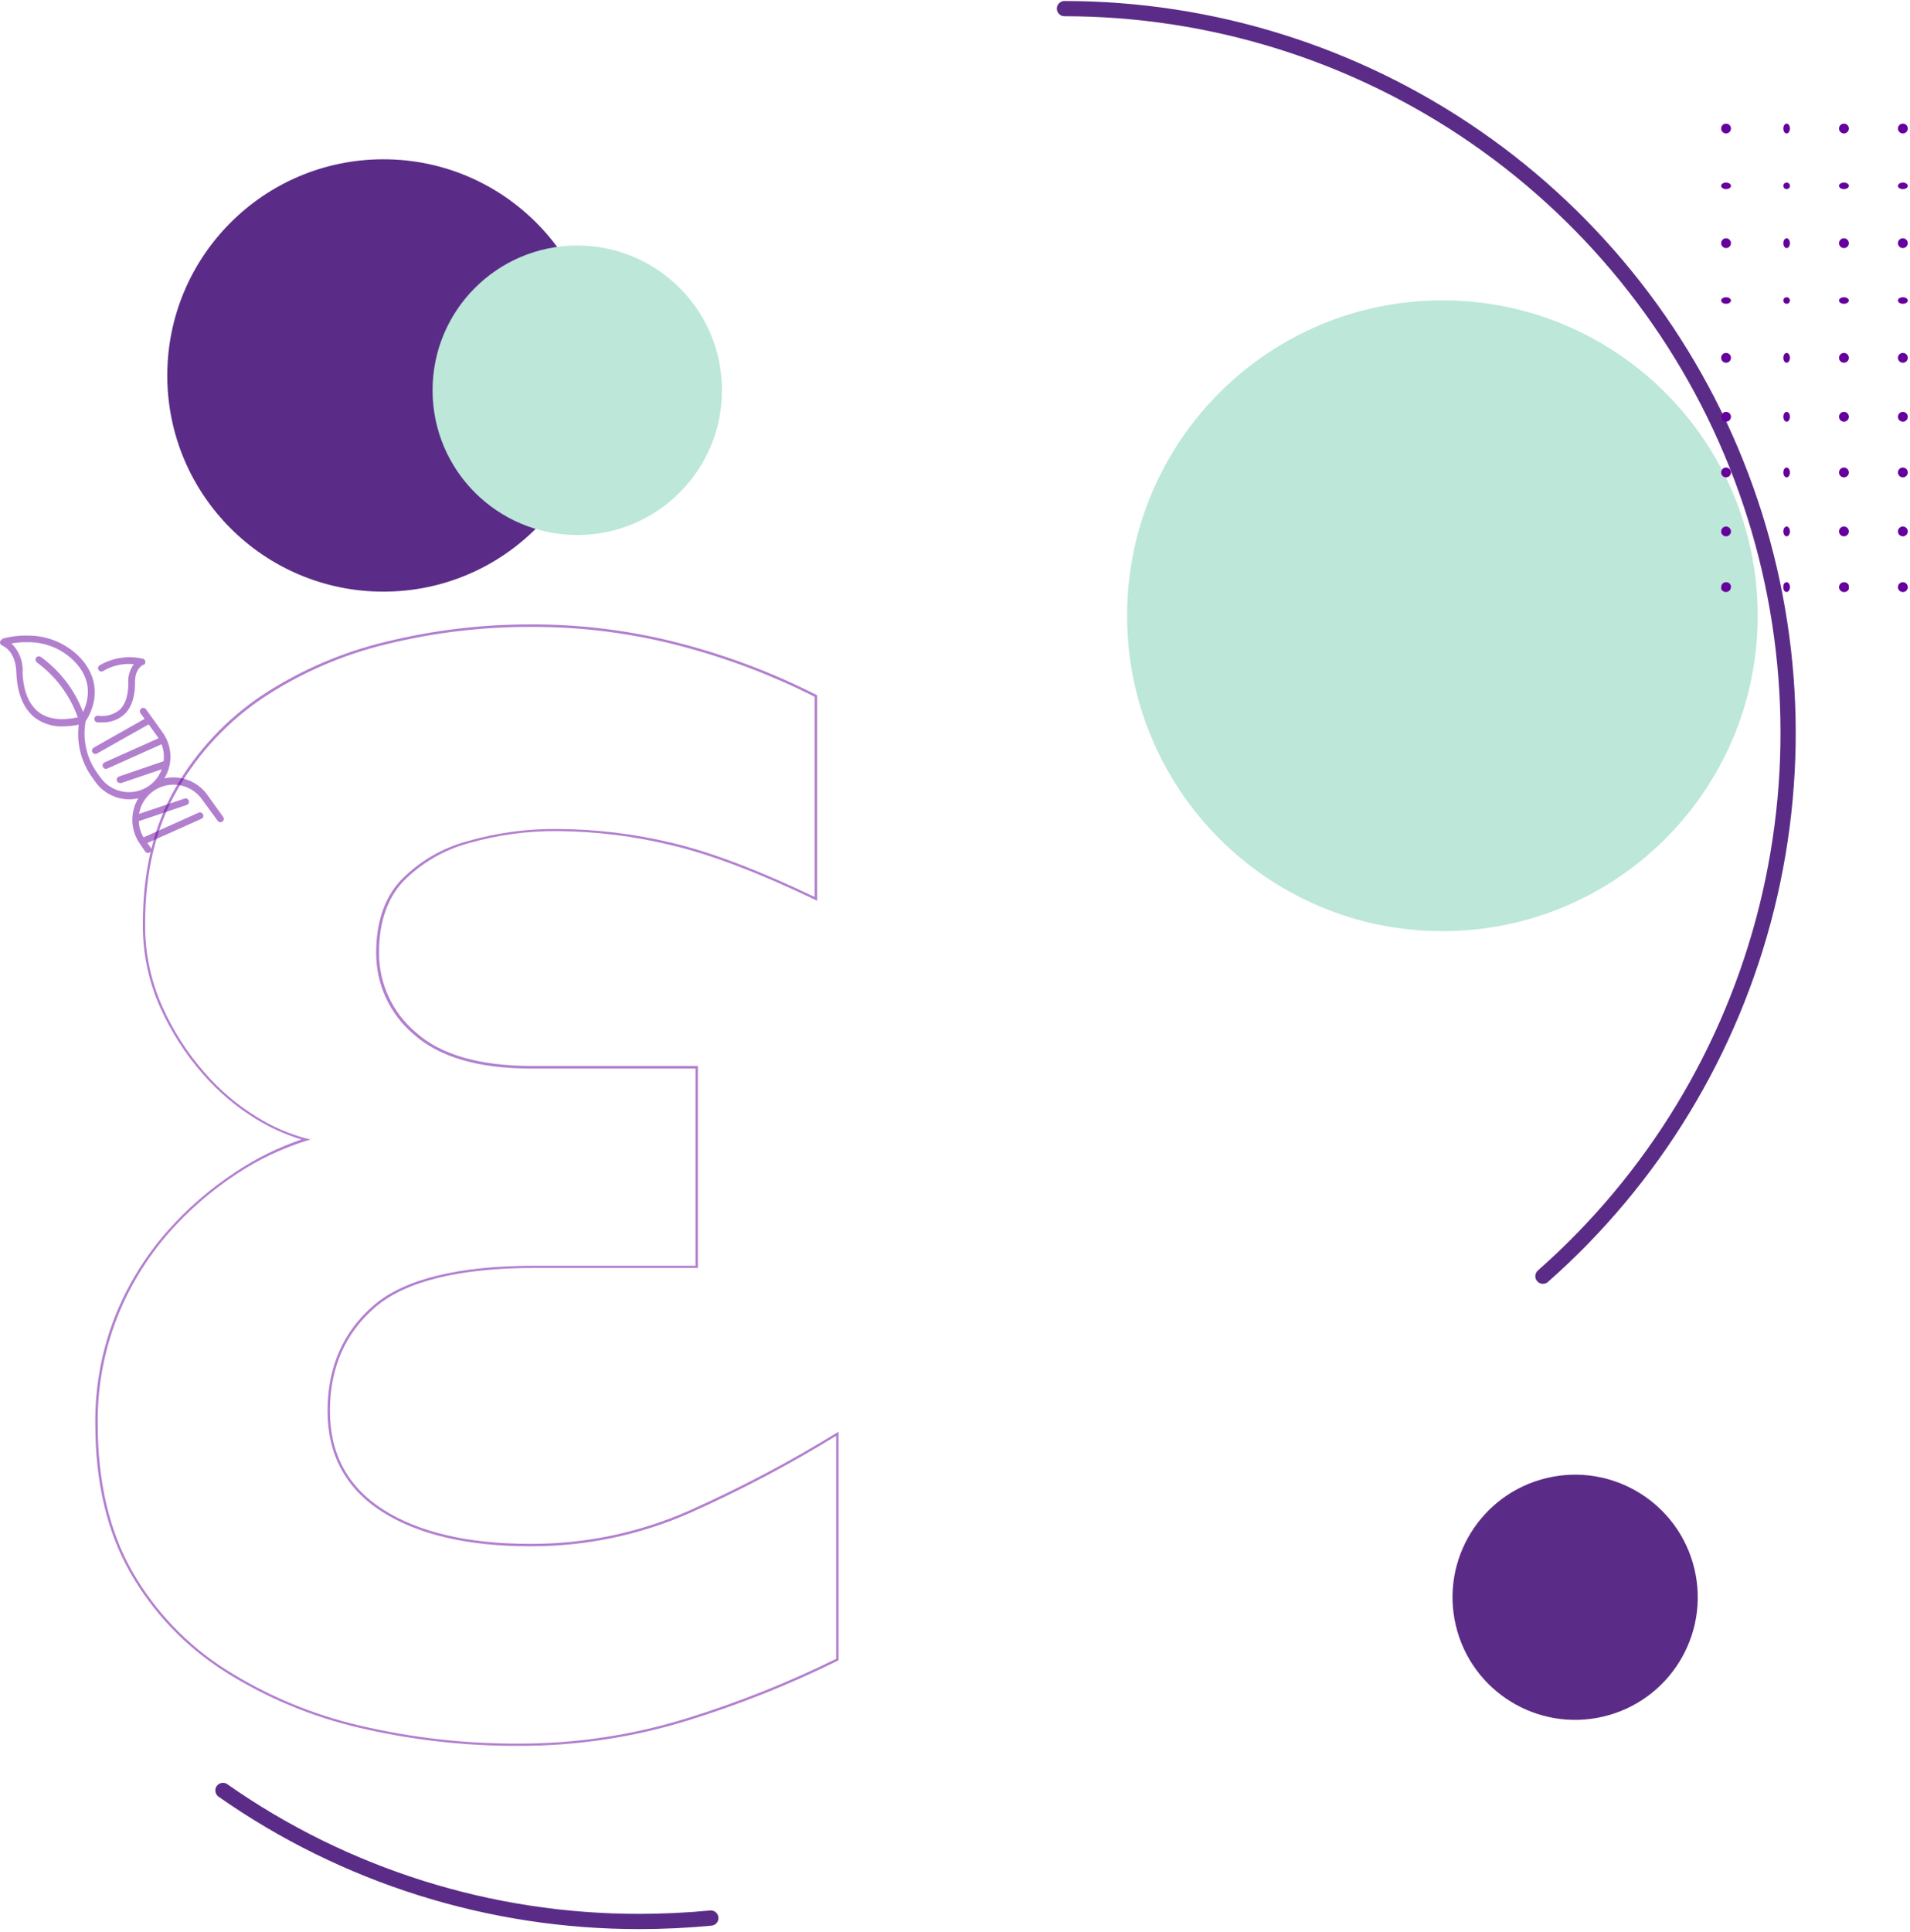 <svg width="627" height="634" viewBox="0 0 627 634" fill="none" xmlns="http://www.w3.org/2000/svg">
<g opacity="0.5">
<path d="M170.197 572.932C189.074 572.985 207.849 570.17 225.88 564.584C242.765 559.36 259.207 552.799 275.051 544.966L275.268 544.849V469.832L274.684 470.199C259.162 479.738 243.032 488.249 226.398 495.678C209.888 502.999 192.014 506.737 173.954 506.647C153.718 506.647 137.539 502.874 125.852 495.444C114.164 488.014 108.304 477.078 108.304 463.02C108.304 448.961 113.313 437.441 123.214 428.959C133.115 420.477 150.729 416.103 175.557 416.103H229.102V349.818H174.488C157.491 349.818 144.752 346.145 136.638 338.915C132.795 335.702 129.708 331.681 127.595 327.139C125.483 322.596 124.397 317.644 124.416 312.635C124.416 302.768 127.087 294.904 132.363 289.26C138.234 283.281 145.585 278.965 153.668 276.755C163.223 274.002 173.127 272.653 183.07 272.747C195.696 272.847 208.269 274.404 220.537 277.389C233.327 280.411 249.205 286.455 267.705 295.338L268.256 295.605V228.168L268.055 228.068C254.069 220.974 239.372 215.378 224.21 211.371C207.98 207.045 191.252 204.872 174.455 204.91C158.417 204.865 142.433 206.765 126.854 210.57C112.391 214.005 98.635 219.926 86.198 228.068C74.447 235.877 64.664 246.301 57.614 258.522C50.484 270.844 46.894 285.871 46.894 303.035C46.777 312.52 48.713 321.918 52.571 330.584C56.134 338.517 60.855 345.877 66.579 352.423C71.62 358.254 77.541 363.262 84.127 367.266C88.774 370.12 93.768 372.364 98.987 373.944C91.365 376.549 84.109 380.123 77.399 384.58C68.988 390.077 61.366 396.694 54.742 404.248C47.546 412.466 41.803 421.85 37.761 431.998C33.341 443.24 31.141 455.232 31.283 467.311C31.283 486.278 35.107 502.59 42.62 515.83C50.129 529.069 60.769 540.266 73.609 548.439C87.26 557.091 102.276 563.374 118.021 567.022C135.123 571.02 152.634 573.004 170.197 572.932ZM274.483 544.381C258.743 552.148 242.413 558.657 225.646 563.849C207.693 569.426 188.997 572.241 170.197 572.198C152.696 572.266 135.247 570.288 118.205 566.304C102.549 562.681 87.618 556.438 74.043 547.838C61.307 539.732 50.753 528.628 43.305 515.497C35.858 502.373 32.085 486.178 32.085 467.361C31.929 455.368 34.107 443.46 38.496 432.298C42.479 422.239 48.142 412.929 55.243 404.766C61.815 397.268 69.376 390.696 77.716 385.231C84.778 380.569 92.454 376.911 100.523 374.362L101.942 373.944L100.49 373.61C94.846 372.093 89.457 369.752 84.495 366.665C77.979 362.712 72.125 357.759 67.147 351.989C61.456 345.49 56.773 338.173 53.256 330.283C49.444 321.723 47.53 312.438 47.646 303.068C47.646 286.038 51.235 271.211 58.331 258.973C65.335 246.849 75.049 236.511 86.715 228.769C99.05 220.679 112.692 214.788 127.037 211.355C142.558 207.569 158.48 205.68 174.455 205.728C191.184 205.679 207.847 207.841 224.01 212.156C239.016 216.127 253.565 221.656 267.421 228.652V294.353C249.055 285.587 233.393 279.626 220.671 276.621C208.328 273.649 195.683 272.114 182.987 272.046C172.964 271.946 162.981 273.307 153.351 276.087C145.11 278.315 137.616 282.708 131.645 288.809C126.219 294.586 123.481 302.617 123.481 312.702C123.459 317.821 124.565 322.882 126.721 327.525C128.876 332.168 132.029 336.28 135.953 339.566C144.301 346.93 157.141 350.67 174.355 350.67H228.318V415.385H175.557C150.512 415.385 132.747 419.743 122.696 428.358C112.645 436.973 107.519 448.661 107.519 463.02C107.519 477.379 113.547 488.549 125.418 496.095C137.289 503.642 153.568 507.432 173.954 507.432C192.129 507.525 210.117 503.764 226.732 496.396C243.177 489.039 259.128 480.623 274.483 471.201V544.381Z" fill="#66009D"/>
</g>
<path d="M125.857 194.16C86.676 194.16 54.913 162.398 54.913 123.217C54.913 84.036 86.676 52.273 125.857 52.273C165.038 52.273 196.8 84.036 196.8 123.217C196.8 162.398 165.038 194.16 125.857 194.16Z" fill="#5B2C87"/>
<path d="M189.5 175.57C163.266 175.57 142 154.304 142 128.07C142 101.837 163.266 80.57 189.5 80.57C215.733 80.57 237 101.837 237 128.07C237 154.304 215.733 175.57 189.5 175.57Z" fill="#BCE7D9"/>
<path d="M473.5 305.57C416.339 305.57 370 259.232 370 202.07C370 144.909 416.339 98.57 473.5 98.57C530.661 98.57 577 144.909 577 202.07C577 259.232 530.661 305.57 473.5 305.57Z" fill="#BCE7D9"/>
<path d="M506.5 418.814C542.706 386.889 568.333 344.695 579.974 297.847C591.615 250.998 588.717 201.716 571.665 156.555C554.614 111.394 524.217 72.496 484.519 45.035C444.822 17.574 397.705 2.852 349.436 2.828" stroke="#5B2C87" stroke-width="5" stroke-miterlimit="10" stroke-linecap="round"/>
<path d="M477.902 533.418C472.796 511.795 486.194 490.128 507.828 485.025C529.462 479.921 551.14 493.313 556.246 514.936C561.352 536.559 547.953 558.225 526.319 563.329C504.685 568.432 483.008 555.04 477.902 533.418Z" fill="#5B2C87"/>
<path d="M73.187 587.574C113.195 615.62 160.996 630.644 209.983 630.57C217.52 630.57 225.659 630.196 233.347 629.448" stroke="#5B2C87" stroke-width="5" stroke-miterlimit="10" stroke-linecap="round"/>
<path d="M626.27 174.395C626.27 173.968 626.1 173.558 625.797 173.255C625.495 172.953 625.085 172.783 624.657 172.783C624.229 172.783 623.819 172.953 623.517 173.255C623.215 173.558 623.045 173.968 623.045 174.395C623.045 174.823 623.215 175.233 623.517 175.535C623.819 175.838 624.229 176.008 624.657 176.008C625.085 176.008 625.495 175.838 625.797 175.535C626.1 175.233 626.27 174.823 626.27 174.395Z" fill="#66009D"/>
<path d="M626.27 155.047C626.27 154.619 626.1 154.209 625.797 153.907C625.495 153.605 625.085 153.435 624.657 153.435C624.229 153.435 623.819 153.605 623.517 153.907C623.215 154.209 623.045 154.619 623.045 155.047C623.045 155.475 623.215 155.885 623.517 156.187C623.819 156.49 624.229 156.659 624.657 156.659C625.085 156.659 625.495 156.49 625.797 156.187C626.1 155.885 626.27 155.475 626.27 155.047Z" fill="#66009D"/>
<path d="M626.27 136.774C626.27 136.346 626.1 135.936 625.797 135.634C625.495 135.331 625.085 135.161 624.657 135.161C624.229 135.161 623.819 135.331 623.517 135.634C623.215 135.936 623.045 136.346 623.045 136.774C623.045 137.201 623.215 137.611 623.517 137.914C623.819 138.216 624.229 138.386 624.657 138.386C625.085 138.386 625.495 138.216 625.797 137.914C626.1 137.611 626.27 137.201 626.27 136.774Z" fill="#66009D"/>
<path d="M626.27 117.425C626.27 116.998 626.1 116.588 625.797 116.285C625.495 115.983 625.085 115.813 624.657 115.813C624.229 115.813 623.819 115.983 623.517 116.285C623.215 116.588 623.045 116.998 623.045 117.425C623.045 117.853 623.215 118.263 623.517 118.566C623.819 118.868 624.229 119.038 624.657 119.038C625.085 119.038 625.495 118.868 625.797 118.566C626.1 118.263 626.27 117.853 626.27 117.425Z" fill="#66009D"/>
<path d="M626.27 98.615C626.27 98.33 626.1 98.056 625.797 97.855C625.495 97.653 625.085 97.54 624.657 97.54C624.229 97.54 623.819 97.653 623.517 97.855C623.215 98.056 623.045 98.33 623.045 98.615C623.045 98.9 623.215 99.173 623.517 99.375C623.819 99.576 624.229 99.69 624.657 99.69C625.085 99.69 625.495 99.576 625.797 99.375C626.1 99.173 626.27 98.9 626.27 98.615Z" fill="#66009D"/>
<path d="M626.27 79.804C626.27 79.376 626.1 78.966 625.797 78.664C625.495 78.362 625.085 78.192 624.657 78.192C624.229 78.192 623.819 78.362 623.517 78.664C623.215 78.966 623.045 79.376 623.045 79.804C623.045 80.232 623.215 80.642 623.517 80.944C623.819 81.246 624.229 81.416 624.657 81.416C625.085 81.416 625.495 81.246 625.797 80.944C626.1 80.642 626.27 80.232 626.27 79.804Z" fill="#66009D"/>
<path d="M626.27 60.993C626.27 60.708 626.1 60.435 625.797 60.233C625.495 60.032 625.085 59.918 624.657 59.918C624.229 59.918 623.819 60.032 623.517 60.233C623.215 60.435 623.045 60.708 623.045 60.993C623.045 61.278 623.215 61.552 623.517 61.753C623.819 61.955 624.229 62.068 624.657 62.068C625.085 62.068 625.495 61.955 625.797 61.753C626.1 61.552 626.27 61.278 626.27 60.993Z" fill="#66009D"/>
<path d="M626.27 42.182C626.27 41.755 626.1 41.345 625.797 41.042C625.495 40.74 625.085 40.57 624.657 40.57C624.229 40.57 623.819 40.74 623.517 41.042C623.215 41.345 623.045 41.755 623.045 42.182C623.045 42.61 623.215 43.02 623.517 43.322C623.819 43.625 624.229 43.795 624.657 43.795C625.085 43.795 625.495 43.625 625.797 43.322C626.1 43.02 626.27 42.61 626.27 42.182Z" fill="#66009D"/>
<path d="M624.657 194.28H624.983C625.085 194.261 625.183 194.227 625.275 194.177L625.549 194.039L625.789 193.832C625.941 193.684 626.062 193.507 626.144 193.312C626.227 193.116 626.269 192.906 626.27 192.694C626.259 192.262 626.088 191.849 625.789 191.538L625.549 191.331L625.275 191.193C625.183 191.144 625.085 191.109 624.983 191.09C624.642 191.019 624.288 191.061 623.973 191.209C623.658 191.358 623.399 191.605 623.235 191.913C623.071 192.222 623.011 192.575 623.063 192.921C623.115 193.267 623.277 193.586 623.525 193.832C623.674 193.979 623.851 194.095 624.046 194.172C624.24 194.249 624.448 194.286 624.657 194.28Z" fill="#66009D"/>
<path d="M606.921 174.395C606.921 173.968 606.751 173.558 606.449 173.255C606.146 172.953 605.736 172.783 605.309 172.783C604.881 172.783 604.471 172.953 604.169 173.255C603.866 173.558 603.696 173.968 603.696 174.395C603.696 174.823 603.866 175.233 604.169 175.535C604.471 175.838 604.881 176.008 605.309 176.008C605.736 176.008 606.146 175.838 606.449 175.535C606.751 175.233 606.921 174.823 606.921 174.395Z" fill="#66009D"/>
<path d="M606.921 155.047C606.921 154.619 606.751 154.209 606.449 153.907C606.146 153.605 605.736 153.435 605.309 153.435C604.881 153.435 604.471 153.605 604.169 153.907C603.866 154.209 603.696 154.619 603.696 155.047C603.696 155.475 603.866 155.885 604.169 156.187C604.471 156.49 604.881 156.659 605.309 156.659C605.736 156.659 606.146 156.49 606.449 156.187C606.751 155.885 606.921 155.475 606.921 155.047Z" fill="#66009D"/>
<path d="M606.921 136.774C606.921 136.346 606.751 135.936 606.449 135.634C606.146 135.331 605.736 135.161 605.309 135.161C604.881 135.161 604.471 135.331 604.169 135.634C603.866 135.936 603.696 136.346 603.696 136.774C603.696 137.201 603.866 137.611 604.169 137.914C604.471 138.216 604.881 138.386 605.309 138.386C605.736 138.386 606.146 138.216 606.449 137.914C606.751 137.611 606.921 137.201 606.921 136.774Z" fill="#66009D"/>
<path d="M606.921 117.425C606.921 116.998 606.751 116.588 606.449 116.285C606.146 115.983 605.736 115.813 605.309 115.813C604.881 115.813 604.471 115.983 604.169 116.285C603.866 116.588 603.696 116.998 603.696 117.425C603.696 117.853 603.866 118.263 604.169 118.566C604.471 118.868 604.881 119.038 605.309 119.038C605.736 119.038 606.146 118.868 606.449 118.566C606.751 118.263 606.921 117.853 606.921 117.425Z" fill="#66009D"/>
<path d="M606.921 98.615C606.921 98.33 606.751 98.056 606.449 97.855C606.146 97.653 605.736 97.54 605.309 97.54C604.881 97.54 604.471 97.653 604.169 97.855C603.866 98.056 603.696 98.33 603.696 98.615C603.696 98.9 603.866 99.173 604.169 99.375C604.471 99.576 604.881 99.69 605.309 99.69C605.736 99.69 606.146 99.576 606.449 99.375C606.751 99.173 606.921 98.9 606.921 98.615Z" fill="#66009D"/>
<path d="M606.921 79.804C606.921 79.376 606.751 78.966 606.449 78.664C606.146 78.362 605.736 78.192 605.309 78.192C604.881 78.192 604.471 78.362 604.169 78.664C603.866 78.966 603.696 79.376 603.696 79.804C603.696 80.232 603.866 80.642 604.169 80.944C604.471 81.246 604.881 81.416 605.309 81.416C605.736 81.416 606.146 81.246 606.449 80.944C606.751 80.642 606.921 80.232 606.921 79.804Z" fill="#66009D"/>
<path d="M606.921 60.993C606.921 60.708 606.751 60.435 606.449 60.233C606.146 60.032 605.736 59.918 605.309 59.918C604.881 59.918 604.471 60.032 604.169 60.233C603.866 60.435 603.696 60.708 603.696 60.993C603.696 61.278 603.866 61.552 604.169 61.753C604.471 61.955 604.881 62.068 605.309 62.068C605.736 62.068 606.146 61.955 606.449 61.753C606.751 61.552 606.921 61.278 606.921 60.993Z" fill="#66009D"/>
<path d="M606.921 42.182C606.921 41.755 606.751 41.345 606.449 41.042C606.146 40.74 605.736 40.57 605.309 40.57C604.881 40.57 604.471 40.74 604.169 41.042C603.866 41.345 603.696 41.755 603.696 42.182C603.696 42.61 603.866 43.02 604.169 43.322C604.471 43.625 604.881 43.795 605.309 43.795C605.736 43.795 606.146 43.625 606.449 43.322C606.751 43.02 606.921 42.61 606.921 42.182Z" fill="#66009D"/>
<path d="M605.364 194.281H605.683L606.003 194.177L606.287 194.039C606.383 193.979 606.472 193.91 606.553 193.831C606.627 193.758 606.693 193.677 606.748 193.589C606.814 193.505 606.868 193.412 606.908 193.313C606.916 193.209 606.916 193.105 606.908 193.001C606.925 192.898 606.925 192.793 606.908 192.69C606.925 192.581 606.925 192.471 606.908 192.362C606.918 192.264 606.918 192.165 606.908 192.068C606.869 191.963 606.815 191.864 606.748 191.774C606.693 191.686 606.627 191.605 606.553 191.532L606.287 191.324L606.003 191.186L605.683 191.082C605.472 191.048 605.256 191.048 605.045 191.082L604.725 191.186L604.441 191.324L604.193 191.532C604.036 191.681 603.911 191.86 603.826 192.058C603.74 192.255 603.696 192.467 603.696 192.682C603.696 192.896 603.74 193.108 603.826 193.305C603.911 193.503 604.036 193.682 604.193 193.831C604.267 193.91 604.351 193.979 604.441 194.039L604.725 194.177L605.045 194.281H605.364Z" fill="#66009D"/>
<path d="M587.573 174.395C587.573 173.968 587.46 173.558 587.258 173.255C587.057 172.953 586.783 172.783 586.498 172.783C586.357 172.781 586.216 172.821 586.085 172.901C585.954 172.981 585.835 173.1 585.735 173.25C585.635 173.4 585.556 173.579 585.502 173.776C585.449 173.972 585.422 174.183 585.424 174.395C585.422 174.608 585.449 174.818 585.502 175.015C585.556 175.212 585.635 175.39 585.735 175.54C585.835 175.691 585.954 175.809 586.085 175.89C586.216 175.97 586.357 176.01 586.498 176.008C586.783 176.008 587.057 175.838 587.258 175.535C587.46 175.233 587.573 174.823 587.573 174.395Z" fill="#66009D"/>
<path d="M587.573 155.047C587.573 154.619 587.46 154.209 587.258 153.907C587.057 153.605 586.783 153.435 586.498 153.435C586.357 153.432 586.216 153.473 586.085 153.553C585.954 153.633 585.835 153.752 585.735 153.902C585.635 154.052 585.556 154.231 585.502 154.427C585.449 154.624 585.422 154.835 585.424 155.047C585.422 155.259 585.449 155.47 585.502 155.667C585.556 155.863 585.635 156.042 585.735 156.192C585.835 156.342 585.954 156.461 586.085 156.541C586.216 156.621 586.357 156.662 586.498 156.659C586.783 156.659 587.057 156.489 587.258 156.187C587.46 155.885 587.573 155.475 587.573 155.047Z" fill="#66009D"/>
<path d="M587.573 136.774C587.573 136.346 587.46 135.936 587.258 135.634C587.057 135.331 586.783 135.161 586.498 135.161C586.357 135.159 586.216 135.199 586.085 135.28C585.954 135.36 585.835 135.478 585.735 135.629C585.635 135.779 585.556 135.957 585.502 136.154C585.449 136.351 585.422 136.561 585.424 136.774C585.422 136.986 585.449 137.197 585.502 137.393C585.556 137.59 585.635 137.769 585.735 137.919C585.835 138.069 585.954 138.188 586.085 138.268C586.216 138.348 586.357 138.388 586.498 138.386C586.783 138.386 587.057 138.216 587.258 137.914C587.46 137.611 587.573 137.201 587.573 136.774Z" fill="#66009D"/>
<path d="M587.573 117.425C587.573 116.998 587.46 116.588 587.258 116.285C587.057 115.983 586.783 115.813 586.498 115.813C586.357 115.811 586.216 115.851 586.085 115.931C585.954 116.011 585.835 116.13 585.735 116.28C585.635 116.43 585.556 116.609 585.502 116.806C585.449 117.002 585.422 117.213 585.424 117.425C585.422 117.638 585.449 117.849 585.502 118.045C585.556 118.242 585.635 118.42 585.735 118.571C585.835 118.721 585.954 118.839 586.085 118.92C586.216 119 586.357 119.04 586.498 119.038C586.783 119.038 587.057 118.868 587.258 118.566C587.46 118.263 587.573 117.853 587.573 117.425Z" fill="#66009D"/>
<path d="M587.573 98.615C587.573 98.33 587.46 98.056 587.258 97.855C587.057 97.653 586.783 97.54 586.498 97.54C586.357 97.538 586.216 97.565 586.085 97.618C585.954 97.672 585.835 97.751 585.735 97.851C585.635 97.951 585.556 98.07 585.502 98.201C585.449 98.333 585.422 98.473 585.424 98.615C585.422 98.756 585.449 98.897 585.502 99.028C585.556 99.159 585.635 99.278 585.735 99.378C585.835 99.478 585.954 99.557 586.085 99.611C586.216 99.664 586.357 99.691 586.498 99.689C586.783 99.689 587.057 99.576 587.258 99.375C587.46 99.173 587.573 98.9 587.573 98.615Z" fill="#66009D"/>
<path d="M587.573 79.804C587.573 79.376 587.46 78.966 587.258 78.664C587.057 78.362 586.783 78.192 586.498 78.192C586.357 78.189 586.216 78.23 586.085 78.31C585.954 78.39 585.835 78.509 585.735 78.659C585.635 78.809 585.556 78.988 585.502 79.184C585.449 79.381 585.422 79.592 585.424 79.804C585.422 80.016 585.449 80.227 585.502 80.424C585.556 80.62 585.635 80.799 585.735 80.949C585.835 81.099 585.954 81.218 586.085 81.298C586.216 81.378 586.357 81.419 586.498 81.416C586.783 81.416 587.057 81.246 587.258 80.944C587.46 80.642 587.573 80.232 587.573 79.804Z" fill="#66009D"/>
<path d="M587.573 60.993C587.573 60.708 587.46 60.435 587.258 60.233C587.057 60.032 586.783 59.918 586.498 59.918C586.357 59.917 586.216 59.944 586.085 59.997C585.954 60.051 585.835 60.13 585.735 60.23C585.635 60.33 585.556 60.449 585.502 60.58C585.449 60.711 585.422 60.852 585.424 60.993C585.422 61.135 585.449 61.275 585.502 61.406C585.556 61.538 585.635 61.657 585.735 61.757C585.835 61.857 585.954 61.936 586.085 61.989C586.216 62.043 586.357 62.07 586.498 62.068C586.783 62.068 587.057 61.955 587.258 61.753C587.46 61.552 587.573 61.278 587.573 60.993Z" fill="#66009D"/>
<path d="M587.573 42.182C587.573 41.755 587.46 41.345 587.258 41.042C587.057 40.74 586.783 40.57 586.498 40.57C586.357 40.568 586.216 40.608 586.085 40.688C585.954 40.768 585.835 40.887 585.735 41.037C585.635 41.187 585.556 41.366 585.502 41.563C585.449 41.759 585.422 41.97 585.424 42.182C585.422 42.395 585.449 42.605 585.502 42.802C585.556 42.999 585.635 43.177 585.735 43.328C585.835 43.478 585.954 43.596 586.085 43.677C586.216 43.757 586.357 43.797 586.498 43.795C586.783 43.795 587.057 43.625 587.258 43.322C587.46 43.02 587.573 42.61 587.573 42.182Z" fill="#66009D"/>
<path d="M586.459 194.281C586.758 194.271 587.043 194.1 587.258 193.802C587.312 193.73 587.36 193.65 587.402 193.562L587.497 193.289C587.532 193.192 587.556 193.088 587.569 192.981C587.575 192.878 587.575 192.775 587.569 192.673C587.575 192.565 587.575 192.456 587.569 192.348C587.558 192.245 587.533 192.147 587.497 192.057C587.47 191.957 587.438 191.86 587.402 191.766C587.36 191.679 587.312 191.598 587.258 191.527L587.091 191.321L586.9 191.185L586.685 191.082C586.539 191.048 586.39 191.048 586.244 191.082C586.172 191.098 586.104 191.133 586.041 191.185L585.838 191.321L585.671 191.527C585.621 191.599 585.577 191.679 585.54 191.766C585.495 191.856 585.459 191.953 585.432 192.057C585.425 192.154 585.425 192.251 585.432 192.348C585.421 192.456 585.421 192.565 585.432 192.673C585.42 192.775 585.42 192.879 585.432 192.981C585.427 193.083 585.427 193.186 585.432 193.289C585.459 193.387 585.495 193.479 585.54 193.562C585.577 193.649 585.621 193.73 585.671 193.802L585.838 194.007L586.041 194.144C586.104 194.196 586.172 194.231 586.244 194.247L586.459 194.281Z" fill="#66009D"/>
<path d="M568.225 174.395C568.225 173.968 568.055 173.558 567.752 173.255C567.45 172.953 567.04 172.783 566.612 172.783C566.185 172.783 565.774 172.953 565.472 173.255C565.17 173.558 565 173.968 565 174.395C565 174.823 565.17 175.233 565.472 175.535C565.774 175.838 566.185 176.008 566.612 176.008C567.04 176.008 567.45 175.838 567.752 175.535C568.055 175.233 568.225 174.823 568.225 174.395Z" fill="#66009D"/>
<path d="M568.225 155.047C568.225 154.619 568.055 154.209 567.752 153.907C567.45 153.605 567.04 153.435 566.612 153.435C566.185 153.435 565.774 153.605 565.472 153.907C565.17 154.209 565 154.619 565 155.047C565 155.475 565.17 155.885 565.472 156.187C565.774 156.49 566.185 156.659 566.612 156.659C567.04 156.659 567.45 156.49 567.752 156.187C568.055 155.885 568.225 155.475 568.225 155.047Z" fill="#66009D"/>
<path d="M568.225 136.774C568.225 136.346 568.055 135.936 567.752 135.634C567.45 135.331 567.04 135.161 566.612 135.161C566.185 135.161 565.774 135.331 565.472 135.634C565.17 135.936 565 136.346 565 136.774C565 137.201 565.17 137.611 565.472 137.914C565.774 138.216 566.185 138.386 566.612 138.386C567.04 138.386 567.45 138.216 567.752 137.914C568.055 137.611 568.225 137.201 568.225 136.774Z" fill="#66009D"/>
<path d="M568.225 117.425C568.225 116.998 568.055 116.588 567.752 116.285C567.45 115.983 567.04 115.813 566.612 115.813C566.185 115.813 565.774 115.983 565.472 116.285C565.17 116.588 565 116.998 565 117.425C565 117.853 565.17 118.263 565.472 118.566C565.774 118.868 566.185 119.038 566.612 119.038C567.04 119.038 567.45 118.868 567.752 118.566C568.055 118.263 568.225 117.853 568.225 117.425Z" fill="#66009D"/>
<path d="M568.225 98.615C568.225 98.33 568.055 98.056 567.752 97.855C567.45 97.653 567.04 97.54 566.612 97.54C566.185 97.54 565.774 97.653 565.472 97.855C565.17 98.056 565 98.33 565 98.615C565 98.9 565.17 99.173 565.472 99.375C565.774 99.576 566.185 99.69 566.612 99.69C567.04 99.69 567.45 99.576 567.752 99.375C568.055 99.173 568.225 98.9 568.225 98.615Z" fill="#66009D"/>
<path d="M568.225 79.804C568.225 79.376 568.055 78.966 567.752 78.664C567.45 78.362 567.04 78.192 566.612 78.192C566.185 78.192 565.774 78.362 565.472 78.664C565.17 78.966 565 79.376 565 79.804C565 80.232 565.17 80.642 565.472 80.944C565.774 81.246 566.185 81.416 566.612 81.416C567.04 81.416 567.45 81.246 567.752 80.944C568.055 80.642 568.225 80.232 568.225 79.804Z" fill="#66009D"/>
<path d="M568.225 60.993C568.225 60.708 568.055 60.435 567.752 60.233C567.45 60.032 567.04 59.918 566.612 59.918C566.185 59.918 565.774 60.032 565.472 60.233C565.17 60.435 565 60.708 565 60.993C565 61.278 565.17 61.552 565.472 61.753C565.774 61.955 566.185 62.068 566.612 62.068C567.04 62.068 567.45 61.955 567.752 61.753C568.055 61.552 568.225 61.278 568.225 60.993Z" fill="#66009D"/>
<path d="M568.225 42.182C568.225 41.755 568.055 41.345 567.752 41.042C567.45 40.74 567.04 40.57 566.612 40.57C566.185 40.57 565.774 40.74 565.472 41.042C565.17 41.345 565 41.755 565 42.182C565 42.61 565.17 43.02 565.472 43.322C565.774 43.625 566.185 43.795 566.612 43.795C567.04 43.795 567.45 43.625 567.752 43.322C568.055 43.02 568.225 42.61 568.225 42.182Z" fill="#66009D"/>
<path d="M566.598 194.281C567.03 194.27 567.442 194.097 567.753 193.796C568.043 193.486 568.208 193.079 568.218 192.654C568.227 192.544 568.227 192.435 568.218 192.325C568.2 192.224 568.171 192.126 568.132 192.031C568.087 191.929 568.036 191.831 567.977 191.737C567.924 191.649 567.86 191.567 567.787 191.494C567.472 191.212 567.064 191.056 566.641 191.056C566.219 191.056 565.811 191.212 565.495 191.494C565.195 191.807 565.023 192.22 565.013 192.654C564.996 192.757 564.996 192.862 565.013 192.965C565.005 193.069 565.005 193.173 565.013 193.277C565.051 193.376 565.103 193.469 565.168 193.554C565.222 193.646 565.292 193.728 565.375 193.796C565.703 194.114 566.143 194.288 566.598 194.281Z" fill="#66009D"/>
<g opacity="0.5">
<path d="M0.704 209.633C3.468 208.857 6.333 208.502 9.202 208.581C15.241 208.559 21.058 210.847 25.465 214.975C31.141 220.452 31.525 226.129 30.841 230.002C30.388 232.388 29.462 234.658 28.119 236.681L28.019 237.282C27.108 243.054 28.512 248.952 31.926 253.694L32.995 255.18C34.77 257.651 37.453 259.316 40.455 259.811C43.457 260.305 46.532 259.589 49.007 257.818C50.878 256.488 52.299 254.618 53.08 252.459L39.807 256.967C39.685 256.99 39.561 256.99 39.44 256.967C39.174 256.972 38.916 256.882 38.711 256.712C38.507 256.542 38.371 256.304 38.329 256.042C38.286 255.78 38.34 255.512 38.479 255.286C38.619 255.06 38.835 254.892 39.089 254.813L53.698 249.804C53.949 247.924 53.719 246.011 53.03 244.244L35.249 252.208C35.107 252.273 34.953 252.307 34.798 252.309C34.54 252.316 34.288 252.233 34.085 252.073C33.883 251.914 33.742 251.688 33.689 251.436C33.635 251.184 33.672 250.921 33.792 250.693C33.912 250.465 34.109 250.286 34.347 250.188L52.045 242.274C51.912 242.074 51.795 241.873 51.644 241.673L48.806 237.716L31.843 247.283C31.675 247.381 31.485 247.433 31.292 247.433C31.096 247.435 30.904 247.383 30.736 247.282C30.569 247.182 30.431 247.038 30.34 246.866C30.268 246.74 30.223 246.601 30.205 246.457C30.187 246.313 30.198 246.167 30.237 246.028C30.276 245.888 30.342 245.758 30.431 245.644C30.52 245.529 30.631 245.434 30.757 245.363L47.454 235.913L46.118 234.043C45.948 233.804 45.879 233.507 45.928 233.217C45.976 232.927 46.138 232.669 46.377 232.498C46.616 232.328 46.913 232.259 47.203 232.308C47.492 232.356 47.751 232.518 47.921 232.757L53.398 240.387C53.829 241.004 54.214 241.651 54.55 242.324C55.563 244.381 56.041 246.661 55.939 248.953C55.837 251.244 55.158 253.472 53.965 255.431C56.582 254.856 59.309 255.061 61.811 256.019C64.312 256.978 66.478 258.648 68.04 260.824L73.216 268.037C73.31 268.153 73.378 268.288 73.418 268.432C73.458 268.576 73.468 268.727 73.448 268.875C73.428 269.023 73.377 269.165 73.3 269.293C73.223 269.421 73.121 269.533 73 269.62C72.878 269.707 72.741 269.769 72.595 269.801C72.449 269.834 72.298 269.836 72.151 269.808C72.004 269.78 71.864 269.723 71.74 269.639C71.616 269.556 71.511 269.448 71.43 269.322L66.287 262.293C64.967 260.451 63.13 259.041 61.009 258.242C58.888 257.442 56.578 257.289 54.37 257.802C52.162 258.315 50.155 259.47 48.603 261.122C47.051 262.774 46.024 264.849 45.651 267.085L60.577 262.076C60.715 262.029 60.861 262.01 61.007 262.02C61.152 262.03 61.294 262.068 61.425 262.134C61.555 262.199 61.671 262.289 61.767 262.4C61.862 262.51 61.934 262.639 61.98 262.777C62.027 262.913 62.046 263.057 62.037 263.201C62.028 263.344 61.991 263.484 61.927 263.613C61.864 263.742 61.775 263.857 61.666 263.952C61.558 264.046 61.432 264.118 61.295 264.163L45.567 269.489C45.63 271.361 46.164 273.187 47.12 274.799L65.202 266.701C65.335 266.642 65.478 266.609 65.623 266.605C65.768 266.601 65.913 266.626 66.048 266.678C66.184 266.73 66.308 266.808 66.414 266.908C66.519 267.008 66.604 267.128 66.663 267.26C66.722 267.393 66.754 267.536 66.758 267.681C66.762 267.826 66.738 267.971 66.686 268.107C66.634 268.242 66.556 268.366 66.456 268.472C66.356 268.577 66.236 268.662 66.104 268.721L48.372 276.652L49.457 278.155C49.623 278.393 49.69 278.687 49.643 278.973C49.596 279.26 49.44 279.517 49.207 279.691C49.019 279.832 48.791 279.908 48.556 279.908C48.379 279.908 48.205 279.866 48.048 279.784C47.891 279.703 47.756 279.585 47.654 279.44L45.984 277.003C44.435 274.827 43.555 272.246 43.451 269.576C43.347 266.907 44.025 264.266 45.4 261.976C44.436 262.195 43.45 262.307 42.461 262.31C40.284 262.316 38.137 261.801 36.2 260.807C34.262 259.814 32.591 258.371 31.325 256.6L30.256 255.114C26.647 250.115 25.071 243.932 25.849 237.816C24.135 238.174 22.39 238.364 20.639 238.384C17.408 238.499 14.23 237.536 11.607 235.646C8.918 233.609 5.646 229.334 5.362 220.619C5.128 213.573 0.954 211.937 0.787 211.87C0.56 211.805 0.361 211.668 0.219 211.48C0.077 211.292 8.97774e-05 211.062 8.97774e-05 210.826C8.97774e-05 210.591 0.077 210.361 0.219 210.173C0.361 209.985 0.56 209.848 0.787 209.783L0.704 209.633ZM7.382 220.385C7.532 224.743 8.568 230.587 12.758 233.742C15.78 236.013 20.072 236.581 25.531 235.412C22.972 228.22 18.32 221.957 12.174 217.43C11.928 217.269 11.754 217.019 11.689 216.732C11.624 216.446 11.672 216.145 11.823 215.894C11.902 215.77 12.004 215.663 12.123 215.579C12.243 215.495 12.379 215.436 12.522 215.405C12.665 215.374 12.812 215.371 12.956 215.398C13.1 215.425 13.237 215.48 13.36 215.56C19.67 220.087 24.503 226.378 27.251 233.642C27.897 232.332 28.357 230.938 28.62 229.501C29.488 224.726 27.885 220.368 23.895 216.528C19.934 212.767 14.665 210.695 9.202 210.751C7.379 210.706 5.556 210.84 3.759 211.152C4.982 212.35 5.941 213.79 6.577 215.38C7.212 216.97 7.509 218.674 7.449 220.385H7.382Z" fill="#66009E"/>
<path d="M46.953 218.198C46.953 218.198 44.248 219.35 44.331 224.008C44.331 227.214 43.814 231.622 40.809 234.444C38.77 236.255 36.103 237.196 33.379 237.065C32.928 237.065 32.46 237.065 31.993 237.065C31.848 237.054 31.707 237.015 31.578 236.949C31.448 236.884 31.333 236.793 31.238 236.683C31.143 236.573 31.072 236.445 31.026 236.307C30.981 236.17 30.963 236.024 30.974 235.879C30.985 235.735 31.025 235.594 31.09 235.464C31.156 235.335 31.246 235.219 31.356 235.125C31.466 235.03 31.594 234.958 31.732 234.913C31.87 234.868 32.015 234.85 32.16 234.861C33.422 235.06 34.711 234.989 35.943 234.652C37.175 234.315 38.321 233.721 39.306 232.907C40.625 231.655 42.194 229.101 42.111 224.108C41.968 221.907 42.62 219.726 43.947 217.964C40.459 217.619 36.951 218.391 33.93 220.168C33.808 220.256 33.67 220.319 33.523 220.352C33.377 220.385 33.225 220.388 33.077 220.36C32.93 220.332 32.789 220.274 32.665 220.19C32.54 220.106 32.434 219.997 32.353 219.871C32.272 219.744 32.218 219.602 32.194 219.454C32.17 219.306 32.176 219.154 32.213 219.008C32.249 218.863 32.315 218.726 32.407 218.607C32.498 218.487 32.613 218.388 32.744 218.315C37.02 215.826 42.083 215.062 46.903 216.178C47.127 216.236 47.326 216.364 47.473 216.543C47.62 216.722 47.708 216.942 47.722 217.173C47.737 217.404 47.679 217.634 47.556 217.83C47.432 218.026 47.251 218.178 47.036 218.265L46.953 218.198Z" fill="#66009E"/>
</g>
</svg>

